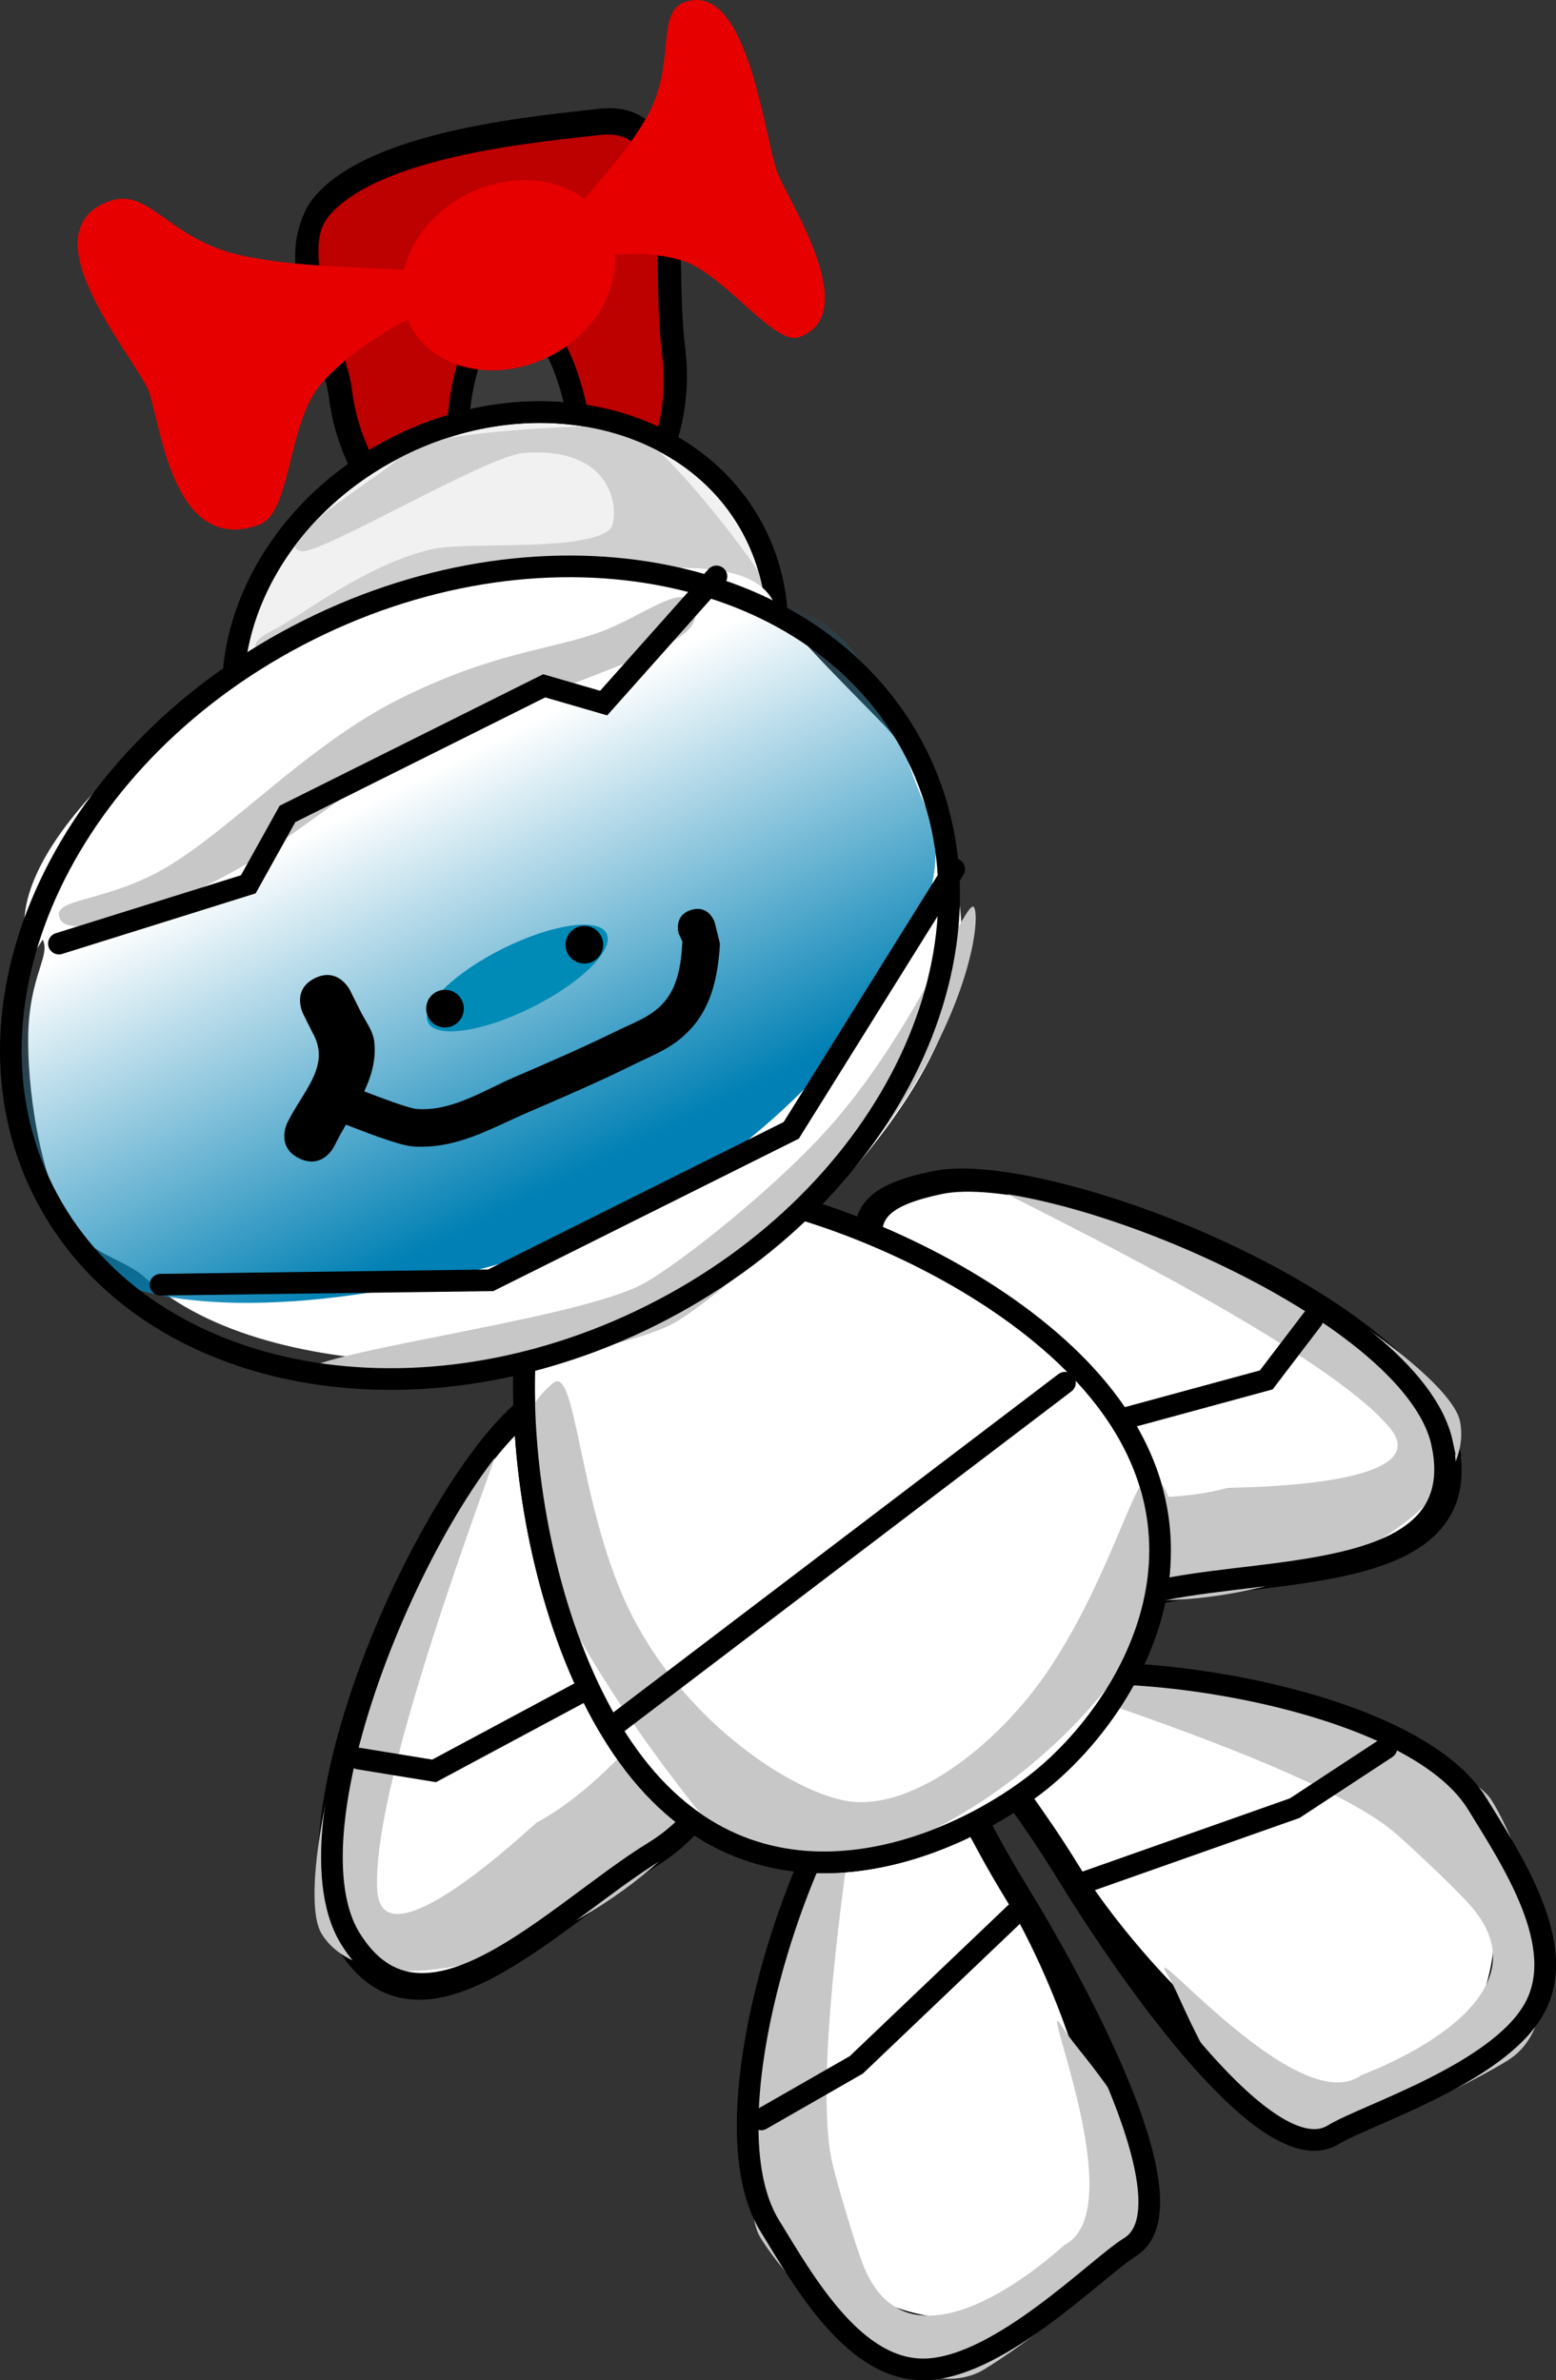 <svg version="1.1" xmlns="http://www.w3.org/2000/svg" xmlns:xlink="http://www.w3.org/1999/xlink" width="359.207" height="549.335" viewBox="0,0,359.207,549.335"><rect x="0" y="0" width="359.207" height="549.335" fill="#333333" stroke="none"/><defs><linearGradient x1="291.772" y1="203.729" x2="335.758" y2="291.905" gradientUnits="userSpaceOnUse" id="color-1"><stop offset="0" stop-color="#0080b4" stop-opacity="0"/><stop offset="1" stop-color="#0080b4"/></linearGradient></defs><g transform="translate(-226.558,-8.623)"><g data-paper-data="{&quot;isPaintingLayer&quot;:true}" fill-rule="nonzero" stroke-width="5" stroke-linejoin="miter" stroke-miterlimit="10" stroke-dasharray="" stroke-dashoffset="0" style="mix-blend-mode: normal"><g data-paper-data="{&quot;index&quot;:null}"><path d="M566.201,426.402c16.31,26.585 4.531,54.703 -10.13,63.698c-6.05,3.712 -18.732,7.741 -32.302,0.739c-19.316,-9.967 -40.769,-34.783 -50.35,-50.398c-16.31,-26.585 -28.196,-33.165 -13.534,-42.16c14.661,-8.995 90.005,1.536 106.316,28.12z" fill="#ffffff" stroke="#000000" stroke-linecap="butt"/><path d="M570.979,424.228c7.859,12.81 20.51,49.594 3.558,59.994c-7.765,4.764 -34.25,19.086 -49.44,15.378c-17.97,-4.386 -24.552,-27.887 -28.811,-34.829c-7.367,-12.007 29.716,33.521 44.458,22.837c0.308,-0.223 44.843,-16.044 25.685,-38.704c-3.62,-4.281 -15.438,-15.299 -18.406,-17.742c-18.04,-14.848 -81.647,-34.206 -81.02,-34.591c16.952,-10.4 96.116,14.846 103.976,27.656z" fill="#c7c7c7" stroke="none" stroke-linecap="butt"/><path d="M567.554,424.886c8.029,13.086 21.365,32.981 13.112,47.479c-8.513,14.956 -38.864,24.383 -46.309,28.951c-14.661,8.995 -45.597,-34.38 -61.907,-60.965c-16.31,-26.585 -28.196,-33.165 -13.534,-42.16c14.661,-8.995 92.328,0.111 108.639,26.695z" fill="none" stroke="#000000" stroke-linecap="butt"/><path d="M546.613,412.059l-21.17,13.883l-48.434,17.089" fill="none" stroke="#000000" stroke-linecap="round"/></g><g data-paper-data="{&quot;index&quot;:null}"><path d="M429.274,414.22c14.661,-8.995 15.143,4.582 31.453,31.166c9.58,15.615 21.984,45.983 22.118,67.719c0.094,15.269 -9.243,24.75 -15.293,28.462c-14.661,8.995 -45.065,6.757 -61.376,-19.828c-16.31,-26.585 8.436,-98.524 23.097,-107.519z" fill="#ffffff" stroke="#000000" stroke-linecap="butt"/><path d="M424.525,419.791c0.627,-0.385 -10.932,65.09 -5.868,87.899c0.833,3.753 5.301,19.28 7.478,24.446c11.521,27.345 45.802,-5.19 46.14,-5.363c16.204,-8.302 -7.584,-61.987 -0.217,-49.98c4.259,6.942 22.227,23.457 17.997,41.464c-3.576,15.221 -28.343,32.344 -36.108,37.108c-16.952,10.4 -44.013,-17.542 -51.872,-30.353c-7.859,-12.81 5.499,-94.822 22.451,-105.223z" fill="#c7c7c7" stroke="none" stroke-linecap="butt"/><path d="M429.631,413.314c14.661,-8.995 15.143,4.582 31.453,31.166c16.31,26.585 40.963,73.814 26.302,82.809c-7.444,4.567 -29.6,27.354 -46.789,28.168c-16.664,0.789 -28.358,-20.114 -36.386,-33.199c-16.31,-26.585 10.759,-99.949 25.42,-108.944z" fill="none" stroke="#000000" stroke-linecap="butt"/><path d="M461.409,449.759l-37.177,35.437l-21.968,12.583" fill="none" stroke="#000000" stroke-linecap="round"/></g><g data-paper-data="{&quot;index&quot;:null}"><path d="M560.815,342.199c6.642,31.594 -38.523,28.217 -64.715,33.723c-26.192,5.506 -52.809,-15.642 -59.451,-47.236c-6.642,-31.594 -19.346,-41.43 6.846,-46.936c26.192,-5.506 110.679,28.855 117.321,60.449z" fill="#ffffff" stroke="#000000" stroke-linecap="butt"/><path d="M563.584,336.584c3.201,15.224 -18.755,32.727 -49.039,39.094c-30.284,6.367 -57.429,-0.813 -60.63,-16.037c-3,-14.269 28.634,-0.368 55.979,-7.595c0.749,-0.198 48.904,0.076 37.597,-13.76c-16.295,-19.94 -94.035,-56.233 -92.914,-56.469c30.284,-6.367 105.807,39.544 109.008,54.768z" fill="#c7c7c7" stroke="none" stroke-linecap="butt"/><path d="M559.504,341.856c6.642,31.594 -38.523,28.217 -64.715,33.723c-26.192,5.506 -52.809,-15.642 -59.451,-47.236c-6.642,-31.594 -19.346,-41.43 6.846,-46.936c26.192,-5.506 110.679,28.855 117.321,60.449z" fill="none" stroke="#000000" stroke-linecap="butt"/><path d="M529.553,313.098l-10.674,14.005l-70.264,19.105" fill="none" stroke="#000000" stroke-linecap="round"/></g><g><path d="M350.382,332.591c22.813,-13.996 20.341,1.879 37.225,29.397c16.883,27.518 12.076,61.172 -10.737,75.169c-22.813,13.996 -53.307,47.484 -70.19,19.966c-16.883,-27.518 20.889,-110.536 43.702,-124.532z" fill="#ffffff" stroke="#000000" stroke-linecap="butt"/><path d="M300.809,454.946c-8.135,-13.26 15.188,-98.51 41.566,-114.693c0.976,-0.599 -30.567,79.186 -28.705,104.87c1.292,17.822 36.09,-15.466 36.771,-15.837c24.833,-13.538 38.264,-45.374 45.89,-32.946c8.135,13.26 -6.653,37.129 -33.03,53.312c-26.378,16.183 -54.356,18.553 -62.491,5.293z" fill="#c7c7c7" stroke="none" stroke-linecap="butt"/><path d="M351.098,331.441c22.813,-13.996 20.341,1.879 37.225,29.397c16.883,27.518 12.076,61.172 -10.737,75.169c-22.813,13.996 -53.307,47.484 -70.19,19.966c-16.883,-27.518 20.889,-110.536 43.702,-124.532z" fill="none" stroke="#000000" stroke-linecap="butt"/><path d="M390.952,382.94l-64.177,34.4l-17.378,-2.841" fill="none" stroke="#000000" stroke-linecap="round"/></g><g><path d="M358.842,287.112c18.959,-15.565 91.431,5.987 121.363,42.446c29.933,36.459 5.992,74.018 -12.967,89.583c-18.959,15.565 -62.858,34.967 -92.791,-1.492c-29.933,-36.459 -34.564,-114.972 -15.605,-130.537z" fill="#ffffff" stroke="#000000" stroke-linecap="butt"/><path d="M354.253,327.812c5.48,-4.499 5.912,29.442 18.106,53.497c12.893,25.435 37.738,41.244 50.151,43.048c14.903,2.166 34.5,-13.203 45.826,-29.894c15.779,-23.252 21.118,-50.136 25.156,-45.217c11.633,14.17 -1.574,44.243 -29.5,67.17c-27.926,22.927 -59.995,30.027 -71.629,15.857c-11.633,-14.17 -66.036,-81.533 -38.11,-104.461z" fill="#c7c7c7" stroke="none" stroke-linecap="butt"/><path d="M358.842,287.112c18.959,-15.565 91.431,5.987 121.363,42.446c29.933,36.459 5.992,74.018 -12.967,89.583c-18.959,15.565 -62.858,34.967 -92.791,-1.492c-29.933,-36.459 -34.564,-114.972 -15.605,-130.537z" fill="none" stroke="#000000" stroke-linecap="butt"/><path d="M472.407,327.751l-103.439,78.609" fill="none" stroke="#000000" stroke-linecap="round"/></g><g><path d="M301.139,56.214c13.175,-14.494 51.335,-17.421 63.304,-18.888c21.253,-2.605 14.497,28.908 17.454,53.039c2.957,24.13 -11.874,45.804 -33.126,48.408c-21.253,2.605 -40.878,-14.846 -43.836,-38.976c-1.292,-10.54 -14.015,-32.342 -3.797,-43.582z" fill="#bd0000" stroke="#000000" stroke-linecap="butt"/><path d="M305.298,98.713c-1.292,-10.54 -14.015,-32.342 -3.797,-43.582c13.175,-14.494 51.335,-17.421 63.304,-18.888c21.253,-2.605 14.497,28.908 17.454,53.039c2.957,24.13 -11.874,45.803 -33.126,48.408c-21.253,2.605 -40.878,-14.846 -43.836,-38.976z" fill="none" stroke="#000000" stroke-linecap="butt"/><path d="M344.391,81.856c11.514,-1.392 15.837,21.278 17.309,33.457c1.472,12.178 -0.463,9.253 -11.977,10.645c-11.514,1.392 -15.707,6.122 -17.18,-6.056c-1.472,-12.178 0.333,-36.653 11.847,-38.045z" fill="#3b3b3b" stroke="#000000" stroke-linecap="butt"/><path d="M318.624,111.581c31.933,-15.93 68.797,-6.839 82.337,20.304c13.54,27.143 -1.37,62.061 -33.303,77.99c-31.933,15.93 -68.797,6.839 -82.337,-20.304c-13.54,-27.143 1.37,-62.061 33.303,-77.99z" fill="#f1f1f1" stroke="#000000" stroke-linecap="butt"/><path d="M323.262,173.352c-6.969,-13.971 -51.974,-10.177 -33.213,-19.536c6.047,-3.017 21.283,-15.149 36.441,-18.482c8.066,-1.773 35.582,0.737 40.949,-4.655c1.883,-1.892 2.629,-19.232 -20.058,-17.506c-8.568,0.652 -47.207,23.742 -51.409,22.654c-8.001,-2.072 23.035,-20.022 22.57,-21.685c-1.553,-5.56 46.949,-7.954 51.969,-6.936c8.161,1.656 29.884,30.784 31.523,34.07c6.969,13.971 -13.424,31.067 -32.185,40.426c-18.761,9.359 -39.619,5.62 -46.588,-8.351z" fill="#cfcfcf" stroke="none" stroke-linecap="butt"/><path d="M318.624,111.581c31.933,-15.93 68.797,-6.839 82.337,20.304c13.54,27.143 -1.37,62.061 -33.303,77.99c-31.933,15.93 -68.797,6.839 -82.337,-20.304c-13.54,-27.143 1.37,-62.061 33.303,-77.99z" fill="none" stroke="#000000" stroke-linecap="butt"/><path d="M233.885,229.455c-10.553,-21.156 29.27,-57.926 69.786,-78.137c20.98,-10.466 40.641,-10.259 60.026,-10.956c18.049,-0.648 36.389,-2.944 41.477,7.257c2.681,5.374 12.511,15.123 25.12,28.002c12.229,12.49 18.253,33.333 18.34,50.56c0.177,34.94 -46.488,77.293 -66.731,87.392c-23.6,11.773 -92.529,16.598 -121.795,-10.013c-5.349,-4.864 -13.74,-5.277 -18.626,-14.253c-6.7,-12.306 -9.042,-34.036 -8.295,-44.471c0.844,-11.802 4.973,-15.86 3.231,-19.352z" fill="#ffffff" stroke="none" stroke-linecap="butt"/><path d="M239.683,284.772c-6.284,-12.597 -17.512,-41.044 -7.285,-56.179c9.541,-14.12 39.626,-15.013 59.374,-24.864c6.103,-3.045 27.417,-21.235 42.305,-28.235c14.205,-6.679 21.814,-2.071 35.124,-9.169c9.194,-4.903 14.585,-17.861 20.726,-18.853c38.115,-6.157 42.899,32.325 50.311,47.182c12.146,24.349 -25.635,73.262 -66.549,93.672c-32.093,16.009 -90.268,27.642 -119.097,16.737c-7.924,-2.998 -12.289,-15.043 -14.908,-20.293z" fill="url(#color-1)" stroke="none" stroke-linecap="butt"/><path d="M296.029,326.294c-2.589,-5.189 61.038,-12.396 78.402,-21.058c6.764,-3.374 28.191,-19.897 41.837,-34.545c21.384,-22.955 33.601,-55.783 35.181,-52.616c1.556,3.12 -1.449,25.112 -20.838,51.229c-12.862,17.325 -42.039,41.514 -48.964,44.968c-17.364,8.662 -83.029,17.21 -85.618,12.021z" fill="#c7c7c7" stroke="none" stroke-linecap="butt"/><path d="M265.132,208.704c15.339,-9.154 32.775,-28.351 53.733,-38.806c21.46,-10.705 34.492,-11.236 45.818,-15.256c9.951,-3.532 19.327,-11.569 21.749,-6.715c5.177,10.378 -20.759,13.063 -61.075,33.175c-20.185,10.069 -28.946,19.718 -44.499,28.416c-15.511,8.675 -37.837,16.421 -40.422,11.238c-2.486,-4.983 10.529,-3.597 24.697,-12.052z" fill="#c7c7c7" stroke="none" stroke-linecap="butt"/><path d="M297.885,153.982c55.683,-27.777 118.499,-14.863 140.303,28.846c21.804,43.709 -5.661,101.659 -61.345,129.437c-55.683,27.777 -118.499,14.863 -140.303,-28.846c-21.804,-43.709 5.661,-101.659 61.345,-129.437z" fill="none" stroke="#000000" stroke-linecap="butt"/><path d="M446.839,209.217l-37.621,60.287l-69.384,34.612l-76.216,1.013" fill="none" stroke="#000000" stroke-linecap="round"/><path d="M391.948,141.661l-26.034,29.234l-13.722,-3.986l-59.266,29.564l-9.045,16.246l-43.719,13.685" fill="none" stroke="#000000" stroke-linecap="round"/><path d="M342.607,227.575c11.376,-5.675 22.112,-7.242 23.978,-3.5c1.867,3.742 -5.842,11.376 -17.218,17.051c-11.376,5.675 -22.112,7.242 -23.978,3.5c-1.867,-3.742 5.842,-11.376 17.218,-17.051z" fill="#008bb7" stroke="none" stroke-linecap="butt"/><path d="M325.399,243.352c-1.072,-2.149 -0.199,-4.76 1.95,-5.832c2.149,-1.072 4.76,-0.199 5.832,1.95c1.072,2.149 0.199,4.76 -1.95,5.832c-2.149,1.072 -4.76,0.199 -5.832,-1.95z" fill="#000000" stroke="none" stroke-linecap="butt"/><path d="M357.565,228.602c-1.072,-2.149 -0.199,-4.76 1.95,-5.832c2.149,-1.072 4.76,-0.199 5.832,1.95c1.072,2.149 0.199,4.76 -1.95,5.832c-2.149,1.072 -4.76,0.199 -5.832,-1.95z" fill="#000000" stroke="none" stroke-linecap="butt"/><path d="M299.212,234.406c5.421,-2.704 8.125,2.717 8.125,2.717l2.163,4.337c1.15,2.522 3.135,4.812 3.451,7.565c0.472,4.114 -0.626,7.883 -2.307,11.485c3.259,1.262 10.17,3.896 12.04,4.053c8.057,0.673 15.409,-4.214 22.493,-7.273c7.938,-3.427 15.813,-6.82 23.571,-10.639c3.679,-1.811 7.841,-3.212 10.747,-6.311c3.654,-3.898 4.322,-9.391 4.586,-14.418l-0.85,-1.852c0,0 -1.275,-4.157 2.882,-5.432c4.157,-1.275 5.432,2.882 5.432,2.882l1.218,4.892c-0.423,7.076 -1.774,14.374 -6.854,19.799c-4.064,4.34 -7.914,5.561 -13.31,8.237c-7.881,3.906 -15.903,7.341 -23.976,10.826c-8.837,3.815 -16.742,8.654 -26.781,7.944c-3.302,-0.234 -12.094,-3.75 -15.425,-5.024c-0.961,1.652 -1.89,3.296 -2.679,4.95c0,0 -2.619,5.462 -8.081,2.844c-5.462,-2.619 -2.844,-8.081 -2.844,-8.081c3.609,-7.498 10.342,-13.282 5.845,-21.04l-2.163,-4.337c0,0 -2.704,-5.421 2.717,-8.125z" fill="#000000" stroke="none" stroke-linecap="butt"/><path d="M334.539,53.352c12.574,-6.272 26.964,-2.944 32.141,7.435c5.177,10.378 -0.819,23.876 -13.393,30.149c-12.574,6.272 -26.964,2.944 -32.141,-7.435c-5.177,-10.378 0.819,-23.876 13.393,-30.149z" fill="#e60000" stroke="none" stroke-linecap="butt"/><path d="M260.985,99.165c-2.671,-7.453 -29.005,-37.008 -9.164,-44.12c9.077,-3.253 13.435,8.494 29.648,12.344c19.225,4.565 49.917,1.98 51.366,6.023c1.642,4.581 -19.066,9.079 -31.973,23.578c-8.092,9.09 -6.892,30.035 -14.538,32.775c-19.841,7.111 -22.668,-23.147 -25.339,-30.6z" fill="#e60000" stroke="none" stroke-linecap="butt"/><path d="M406.12,48.703c3.032,7.298 19.596,32.573 4.818,37.757c-5.695,1.997 -17.562,-15.088 -27.285,-17.83c-15.507,-4.375 -29.185,3.33 -31.049,-1.155c-1.645,-3.959 16.191,-18.581 23.671,-32.592c6.308,-11.816 1.608,-23.398 8.369,-25.769c14.778,-5.183 18.444,32.292 21.476,39.59z" data-paper-data="{&quot;index&quot;:null}" fill="#e60000" stroke="none" stroke-linecap="butt"/></g></g></g></svg>
